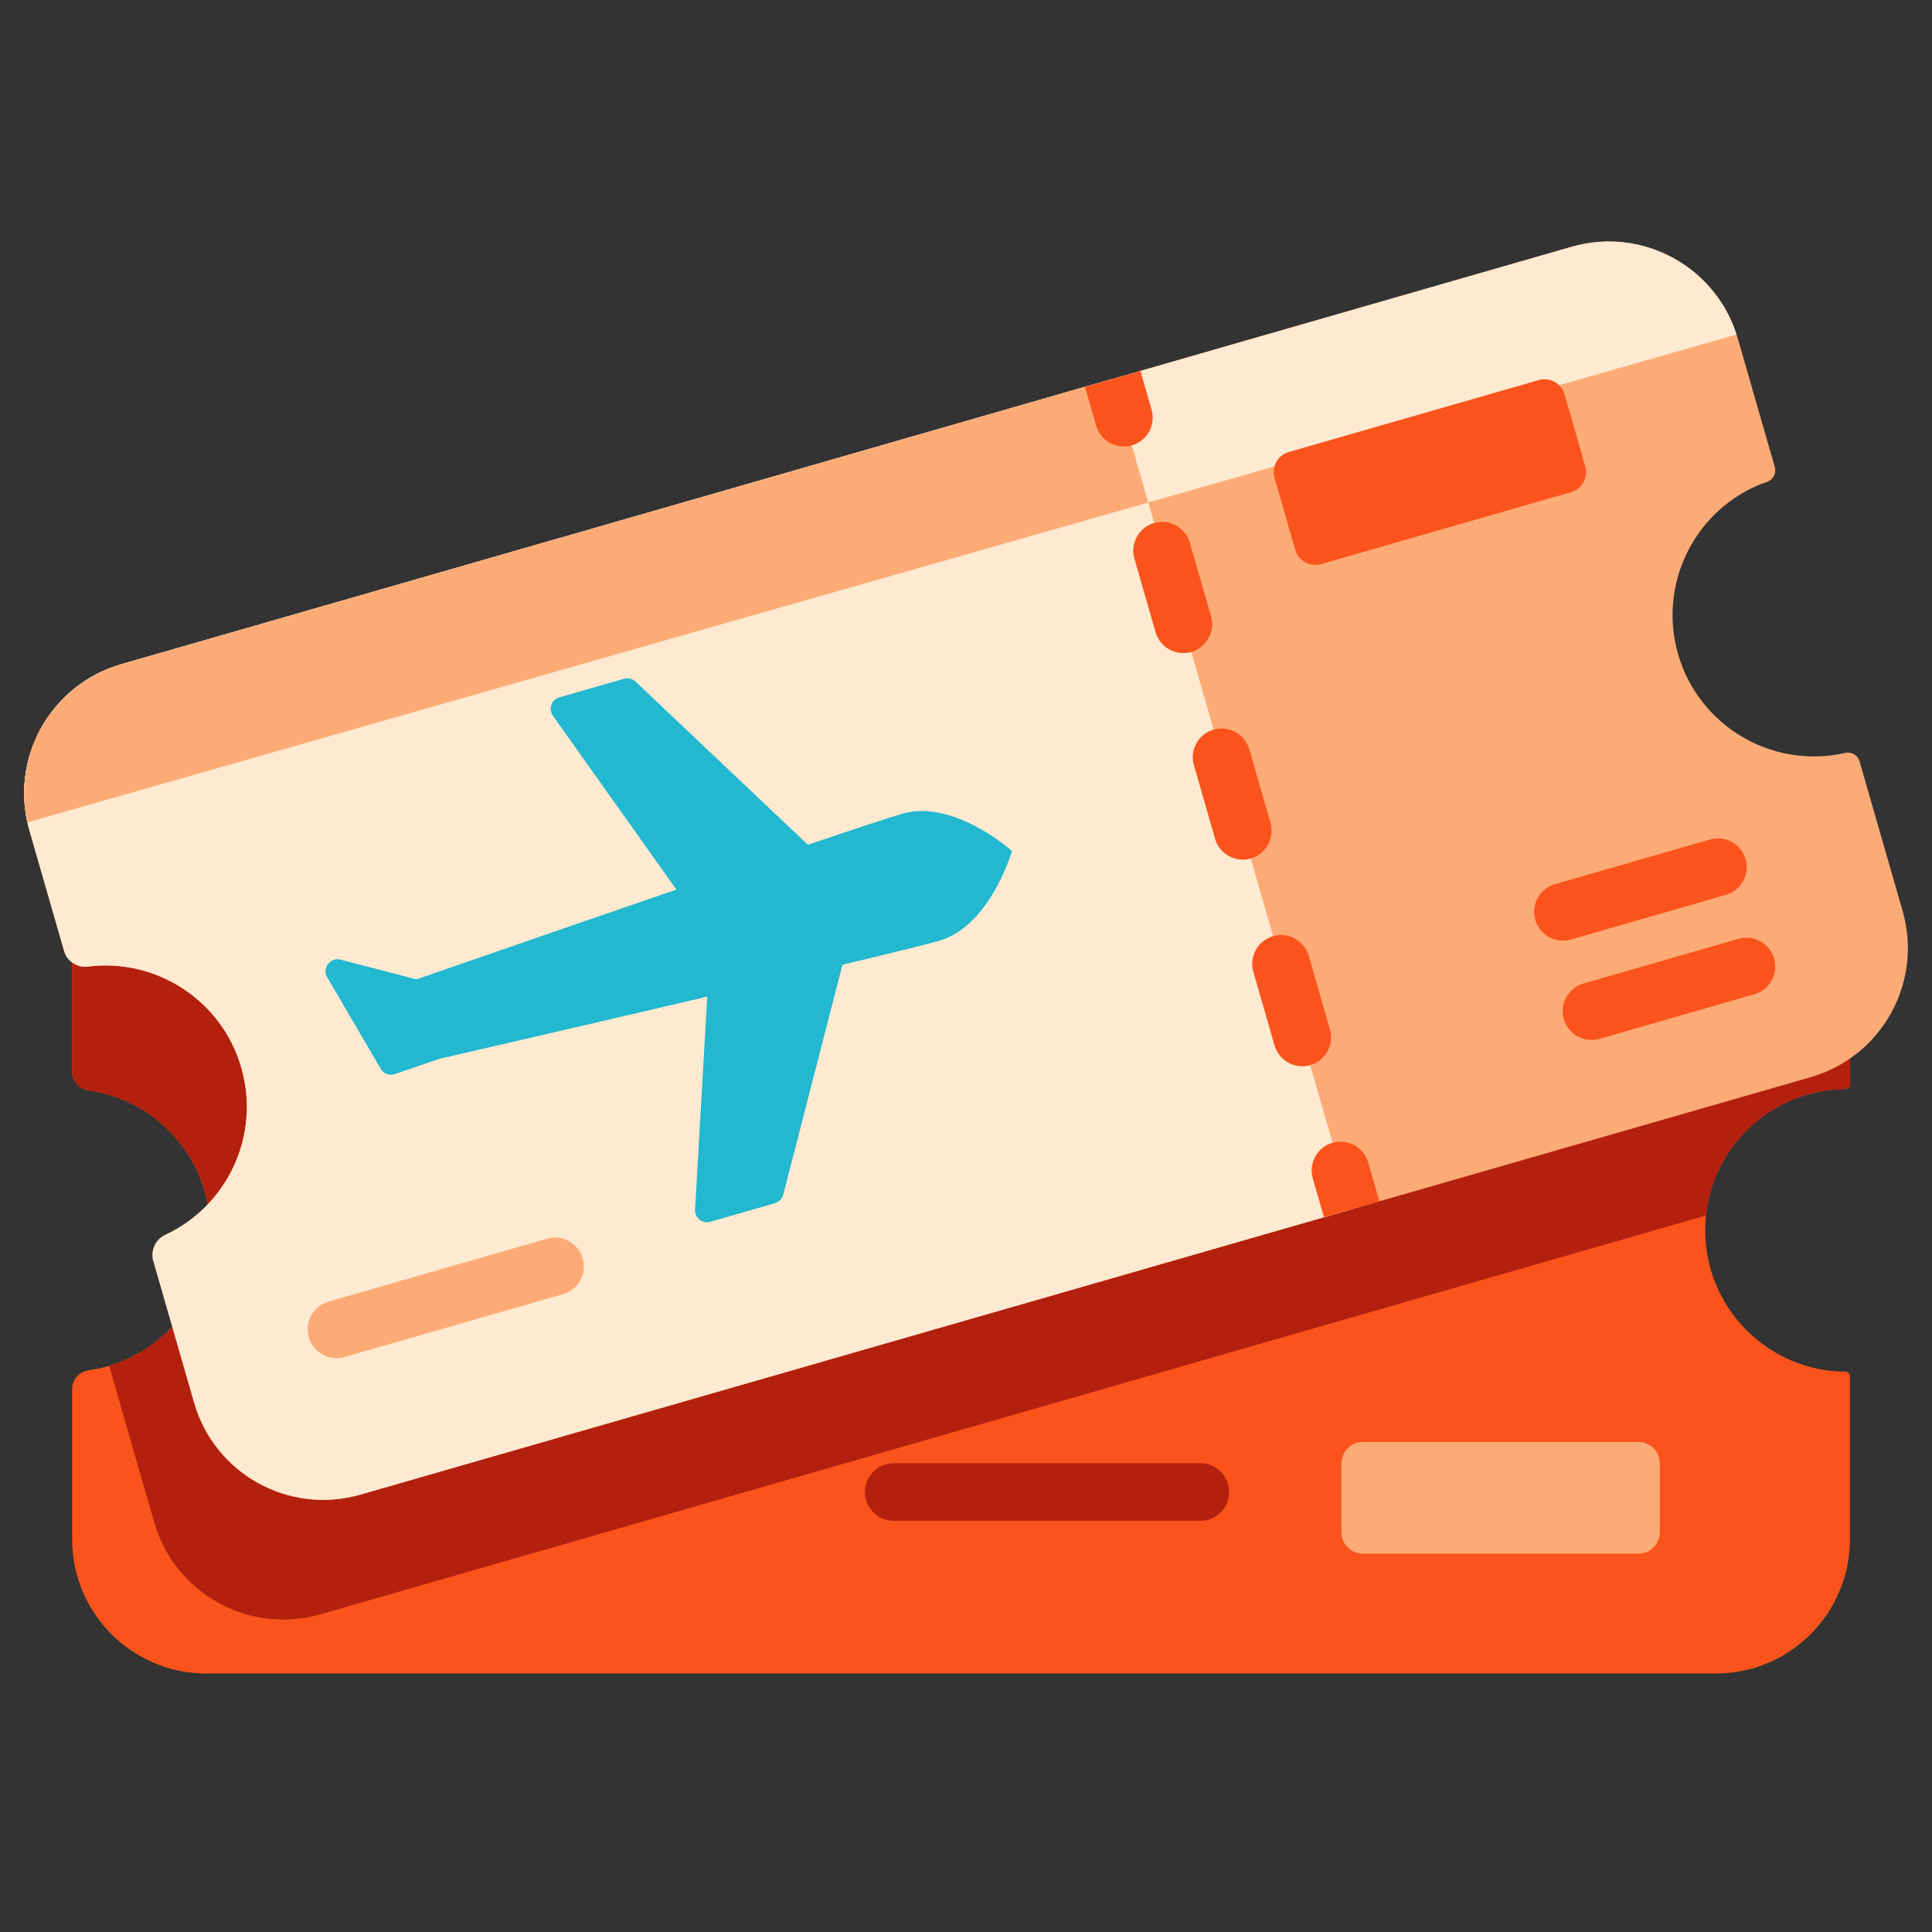 <svg fill="none" height="80" viewBox="0 0 80 80" width="80" xmlns="http://www.w3.org/2000/svg"><rect x="0" y="0" width="80" height="80" fill="#333333" stroke="none"/><path d="m70.641 50.331c-.02.202-.032.407-.032.616 0 3.12 2.445 5.673 5.523 5.844.058.003.174.005.277.006.107.001.192.087.192.194v6.745c0 3.071-2.49 5.561-5.561 5.561h-62.492c-3.071 0-5.561-2.49-5.561-5.561v-6.217c0-.394.292-.723.681-.778.291-.041.574-.102.85-.185 2.42-.72 4.183-2.958 4.183-5.61 0-1.445-.523-2.765-1.39-3.784-.003-.005-.008-.012-.015-.017-.904-1.058-2.181-1.79-3.627-1.993-.39-.055-.683-.384-.683-.778v-5.296c0-3.071 2.49-5.561 5.561-5.561h62.494c3.071 0 5.559 2.489 5.559 5.559v5.827c0 .106-.087.193-.193.193-.035 0-.066 0-.081 0-2.961.067-5.382 2.334-5.687 5.234z" fill="#fa541c"/><path d="m76.602 39.077v5.826c0 .107-.086.193-.192.194-.106.001-.227.003-.288.006-2.867.165-5.183 2.395-5.48 5.227l-57.373 16.515c-2.953.85-6.032-.855-6.882-3.806l-1.867-6.483c2.42-.72 4.183-2.958 4.183-5.61 0-1.445-.523-2.765-1.39-3.784-.003-.005-.008-.012-.015-.017-.904-1.058-2.181-1.79-3.627-1.993-.39-.055-.683-.384-.683-.778v-5.296c0-3.071 2.49-5.561 5.561-5.561h62.494c3.071 0 5.56 2.489 5.56 5.559z" fill="#b3200e"/><path d="m74.976 44.603-17.857 5.14-2.295.661-39.903 11.485c-2.951.85-6.031-.855-6.881-3.806l-1.688-5.864c-.125-.433.082-.895.49-1.085 2.57-1.194 3.96-4.114 3.151-6.922-.807-2.806-3.532-4.541-6.342-4.189-.446.056-.87-.208-.994-.64l-1.438-4.997c-.848-2.951.855-6.033 3.806-6.881l39.902-11.485 2.296-.661 17.857-5.14c2.951-.85 6.031.853 6.881 3.804l1.529 5.312c.075.26-.067.533-.323.621-.154.053-.312.109-.409.152-2.648 1.159-4.093 4.128-3.272 6.979.852 2.959 3.836 4.727 6.803 4.114.027-.005.062-.014.102-.023.265-.065.535.09.61.352l1.782 6.191c.849 2.951-.855 6.032-3.806 6.882z" fill="#fdab76"/><path d="m71.907 13.854c-.917-2.846-3.934-4.469-6.828-3.636l-60.055 17.286c-2.84.818-4.524 3.702-3.889 6.548z" fill="#fee9d1"/><path d="m46.074 15.689 9.897 34.384-41.05 11.816c-2.951.849-6.032-.854-6.882-3.805l-1.688-5.864c-.125-.433.082-.895.49-1.085 2.57-1.194 3.96-4.114 3.151-6.923-.808-2.807-3.533-4.54-6.343-4.189-.446.056-.87-.208-.994-.64l-1.438-4.996c-.849-2.951.854-6.032 3.805-6.881z" fill="#fee9d1"/><path d="m46.074 15.689-41.05 11.816c-1.792.519-3.372 2.008-3.843 3.942-.217.83-.244 1.719-.047 2.605 0.0.001 0.0.001 0.0.002l46.413-13.246z" fill="#fdab76"/><path clip-rule="evenodd" d="m28.009 36.837-5.114-7.198c-.198-.278-.061-.669.267-.763l2.675-.77c.169-.049.35-.004.478.116l7.138 6.758c1.919-.649 3.385-1.135 3.908-1.285 2.139-.616 4.542 1.543 4.542 1.543s-.887 3.106-3.026 3.721c-.522.15-2.022.518-3.992.989l-2.454 9.521c-.044.17-.174.304-.343.353l-2.675.77c-.328.095-.651-.164-.632-.505l.505-8.818c-5.429 1.27-11.093 2.575-11.093 2.575l-1.84.631c-.223.077-.47-.015-.589-.219l-2.215-3.789c-.223-.381.126-.841.552-.73l3.144.816s5.49-1.907 10.764-3.717z" fill="#22b8cf" fill-rule="evenodd"/><path d="m65.053 20.38-10.351 2.979c-.458.132-.936-.133-1.068-.591l-.859-2.983c-.132-.458.133-.936.591-1.068l10.351-2.979c.458-.132.936.133 1.068.591l.859 2.983c.132.458-.133.936-.591 1.068z" fill="#fa541c"/><path d="m67.846 64.332h-11.416c-.488 0-.883-.395-.883-.883v-2.856c0-.488.395-.883.883-.883h11.416c.488 0 .883.395.883.883v2.856c0 .488-.395.883-.883.883z" fill="#fdab76"/><g fill="#fa541c"><path clip-rule="evenodd" d="m46.536 18.488c.11 0 .221-.014.331-.046.634-.183 1-.844.817-1.477l-.462-1.606-2.295.661.463 1.606c.15.522.627.863 1.146.863zm8.534 24.139-.876-3.045c-.183-.634-.845-1-1.477-.817-.633.181-1.0.844-.818 1.477l.877 3.045c.15.524.627.864 1.146.864.11 0 .221-.016.331-.048.634-.181 1-.844.817-1.477zm-2.461-8.555-.877-3.045c-.183-.633-.844-.998-1.477-.817-.633.183-1.0.844-.817 1.477l.875 3.045c.151.524.629.864 1.146.864.11 0 .221-.016.331-.048.633-.181 1-.844.818-1.477zm-2.463-8.555-.877-3.044c-.181-.633-.845-1-1.477-.818-.634.183-1.0.845-.817 1.479l.875 3.044c.151.524.629.864 1.148.864.108 0 .22-.014.33-.046.634-.183 1-.845.818-1.479zm6.972 24.225-2.296.661-.462-1.606c-.183-.634.183-1.296.817-1.477.632-.183 1.296.183 1.477.817z" fill-rule="evenodd"/><path d="m64.718 38.951c-.519 0-.996-.341-1.147-.864-.182-.634.183-1.295.817-1.478l6.416-1.847c.632-.182 1.295.183 1.477.817.182.634-.183 1.295-.817 1.478l-6.416 1.847c-.11.032-.221.047-.331.047z"/><path d="m65.901 43.064c-.519 0-.996-.341-1.147-.864-.182-.633.183-1.295.817-1.478l6.416-1.847c.632-.182 1.295.183 1.477.817.182.634-.183 1.295-.817 1.478l-6.416 1.847c-.11.032-.222.047-.331.047z"/></g><path d="m13.934 56.239c-.519 0-.996-.341-1.147-.864-.182-.634.183-1.295.817-1.478l9.048-2.604c.632-.182 1.295.183 1.477.817.182.634-.183 1.295-.817 1.478l-9.048 2.604c-.11.032-.222.047-.331.047z" fill="#fdab76"/><path d="m49.701 62.975h-12.692c-.659 0-1.194-.534-1.194-1.194 0-.659.534-1.194 1.194-1.194h12.692c.659 0 1.194.534 1.194 1.194 0 .659-.534 1.194-1.194 1.194z" fill="#b3200e"/></svg>